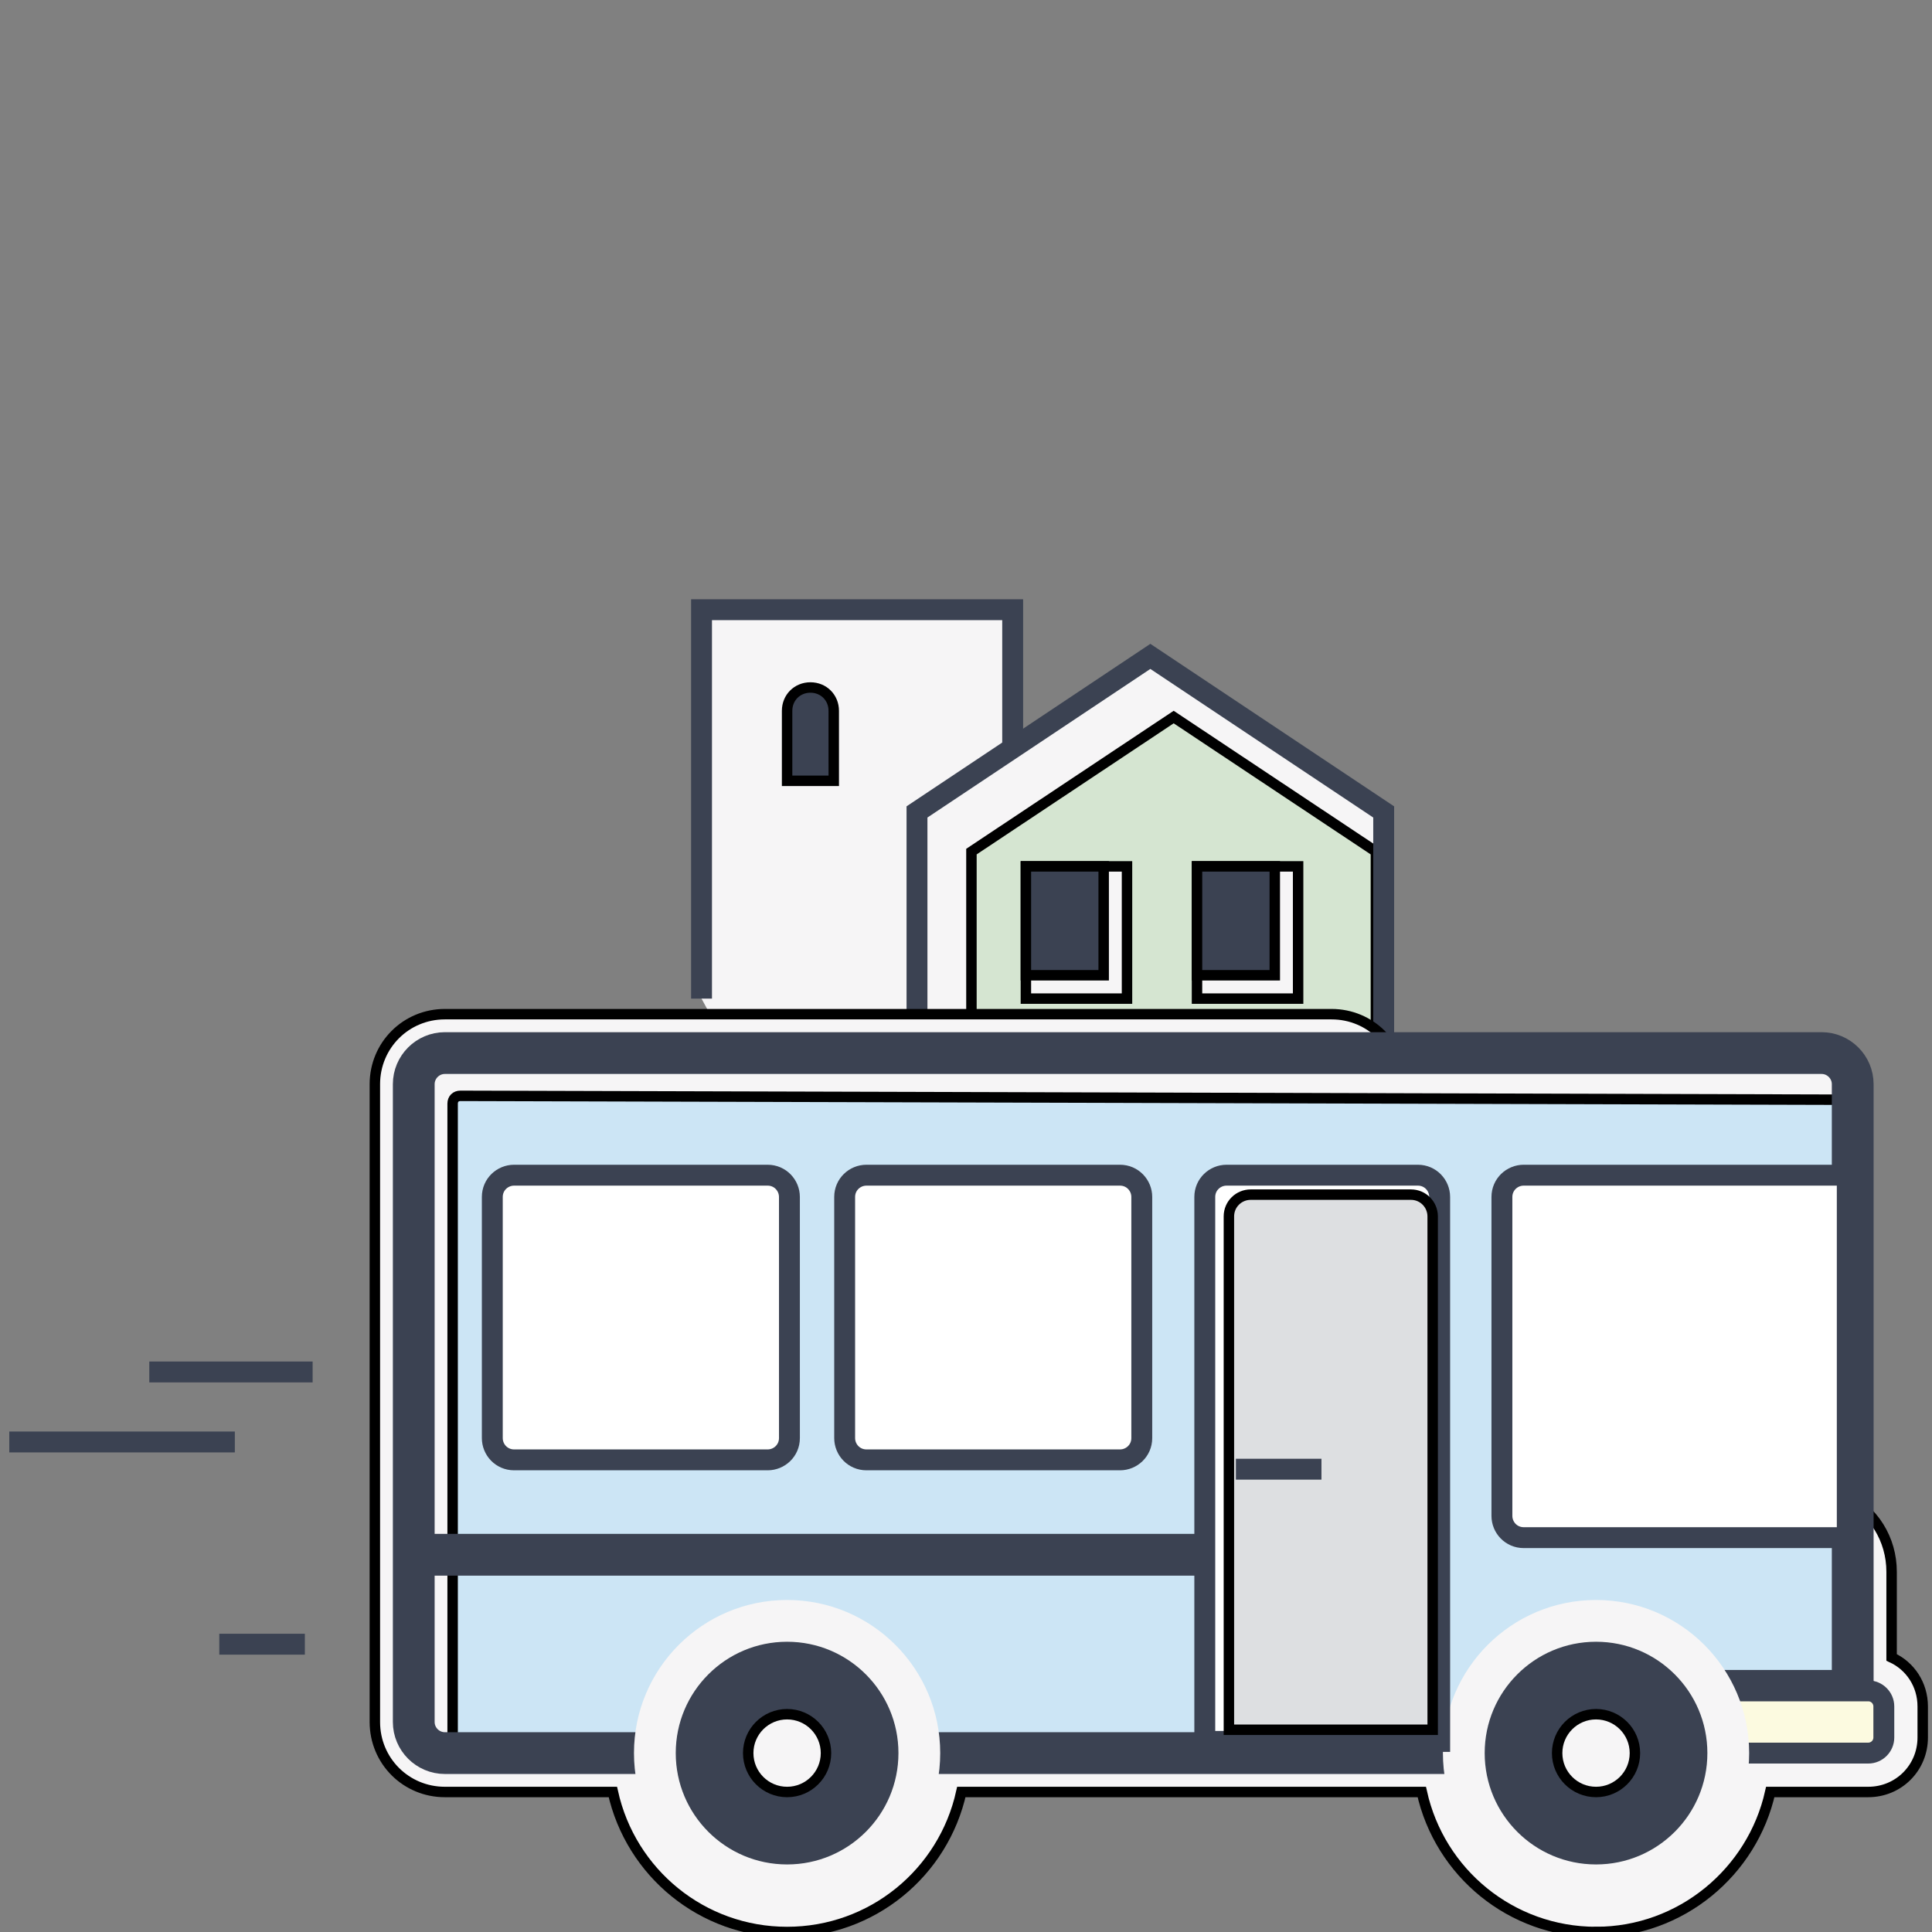 <?xml version="1.0" encoding="UTF-8" standalone="no"?>
<svg
   xmlns:dc="http://purl.org/dc/elements/1.1/"
   xmlns:cc="http://creativecommons.org/ns#"
   xmlns:rdf="http://www.w3.org/1999/02/22-rdf-syntax-ns#"
   xmlns:svg="http://www.w3.org/2000/svg"
   xmlns="http://www.w3.org/2000/svg"
   xmlns:sodipodi="http://sodipodi.sourceforge.net/DTD/sodipodi-0.dtd"
   xmlns:inkscape="http://www.inkscape.org/namespaces/inkscape"
   width="185"
   height="185"
   version="1.1"
   id="svg4077"
   sodipodi:docname="transport.svg"
   inkscape:version="0.92.3 (2405546, 2018-03-11)">
  <rect width="100%" height="100%" fill="#808080" stroke="none"/>
  <defs
     id="defs4081" />
  <sodipodi:namedview
     pagecolor="#ffffff"
     bordercolor="#666666"
     borderopacity="1"
     objecttolerance="10"
     gridtolerance="10"
     guidetolerance="10"
     inkscape:pageopacity="0"
     inkscape:pageshadow="2"
     inkscape:window-width="1536"
     inkscape:window-height="801"
     id="namedview4079"
     showgrid="false"
     inkscape:zoom="3.4535519"
     inkscape:cx="113.49368"
     inkscape:cy="105.58659"
     inkscape:window-x="-8"
     inkscape:window-y="-8"
     inkscape:window-maximized="1"
     inkscape:current-layer="svg4077" />
  <g
     id="g4075"
     transform="translate(-0.071,13.417)">
    <g
       id="svg_44">
      <g
         id="svg_1"
         stroke="null">
        <polyline
           stroke-miterlimit="10"
           points="67.247,82.206 67.247,44.966 97.04,44.966 97.04,137.322 "
           id="svg_2"
           style="fill:#f6f5f6;stroke:#3b4252;stroke-width:2;stroke-miterlimit:10" />
        <g
           id="svg_3"
           stroke="null">
          <polygon
             points="87.878,64.331 87.878,138.811 132.567,138.811 132.567,64.331 110.223,49.435 "
             id="svg_4"
             stroke="null"
             style="fill:#f6f5f6" />
          <polygon
             points="93.092,138.067 93.092,68.129 112.457,55.244 131.822,68.129 131.822,138.067 "
             id="svg_5"
             stroke="null"
             style="fill:#d5e5d1" />
          <g
             id="svg_6"
             stroke="null">
            <rect
               x="98.306"
               y="69.544"
               width="9.682"
               height="12.662"
               id="svg_7"
               stroke="null"
               style="fill:#f6f5f6" />
            <rect
               x="114.691"
               y="69.544"
               width="9.682"
               height="12.662"
               id="svg_8"
               stroke="null"
               style="fill:#f6f5f6" />
            <rect
               x="98.306"
               y="85.93"
               width="9.682"
               height="12.662"
               id="svg_9"
               stroke="null"
               style="fill:#f6f5f6" />
            <rect
               x="114.691"
               y="85.93"
               width="9.682"
               height="12.662"
               id="svg_10"
               stroke="null"
               style="fill:#f6f5f6" />
            <rect
               x="98.306"
               y="102.316"
               width="9.682"
               height="12.662"
               id="svg_11"
               stroke="null"
               style="fill:#f6f5f6" />
            <rect
               x="114.691"
               y="102.316"
               width="9.682"
               height="12.662"
               id="svg_12"
               stroke="null"
               style="fill:#f6f5f6" />
          </g>
          <g
             id="svg_13"
             stroke="null">
            <rect
               x="98.306"
               y="69.544"
               width="7.448"
               height="10.427"
               id="svg_14"
               stroke="null"
               style="fill:#3b4252" />
            <rect
               x="114.691"
               y="69.544"
               width="7.448"
               height="10.427"
               id="svg_15"
               stroke="null"
               style="fill:#3b4252" />
            <rect
               x="98.306"
               y="85.93"
               width="7.448"
               height="10.427"
               id="svg_16"
               stroke="null"
               style="fill:#3b4252" />
            <rect
               x="114.691"
               y="85.93"
               width="7.448"
               height="10.427"
               id="svg_17"
               stroke="null"
               style="fill:#3b4252" />
            <rect
               x="98.306"
               y="102.316"
               width="7.448"
               height="10.427"
               id="svg_18"
               stroke="null"
               style="fill:#585f65" />
            <rect
               x="114.691"
               y="102.316"
               width="7.448"
               height="10.427"
               id="svg_19"
               stroke="null"
               style="fill:#585f65" />
          </g>
          <polygon
             stroke-miterlimit="10"
             points="87.878,64.331 87.878,138.811 132.567,138.811 132.567,64.331 110.223,49.435 "
             id="svg_20"
             style="fill:none;stroke:#3b4252;stroke-width:2;stroke-miterlimit:10" />
        </g>
        <line
           stroke-miterlimit="10"
           x1="29.262"
           y1="144.025"
           x2="21.069"
           y2="144.025"
           id="svg_21"
           style="fill:none;stroke:#3b4252;stroke-width:2;stroke-miterlimit:10" />
        <path
           d="m 152.9,171.583 c -8.118,0 -14.971,-5.661 -16.684,-13.407 H 92.124 c -1.713,7.746 -8.565,13.407 -16.684,13.407 -8.118,0 -14.971,-5.661 -16.684,-13.407 H 42.669 c -3.724,0 -6.703,-2.979 -6.703,-6.703 V 90.399 c 0,-3.724 2.979,-6.703 6.703,-6.703 h 84.908 c 3.724,0 6.703,2.979 6.703,6.703 v 14.151 h 13.258 c 2.681,0 5.214,1.341 6.778,3.575 l 10.8,15.864 11.544,5.809 c 2.83,1.415 4.543,4.171 4.543,7.299 v 8.193 c 1.788,0.819 2.979,2.607 2.979,4.692 v 2.979 c 0,2.905 -2.309,5.214 -5.214,5.214 h -9.385 c -1.713,7.672 -8.565,13.407 -16.684,13.407 z"
           id="svg_22"
           stroke="null"
           inkscape:connector-curvature="0"
           style="fill:#f6f5f6" />
        <line
           stroke-miterlimit="10"
           x1="30.007"
           y1="117.957"
           x2="14.366"
           y2="117.957"
           id="svg_23"
           style="fill:none;stroke:#3b4252;stroke-width:2;stroke-miterlimit:10" />
        <line
           stroke-miterlimit="10"
           x1="22.559"
           y1="124.66"
           x2="0.959"
           y2="124.66"
           id="svg_24"
           style="fill:none;stroke:#3b4252;stroke-width:2;stroke-miterlimit:10" />
        <path
           d="M 176.734,88.165 H 42.669 c -1.639,0 -2.979,1.341 -2.979,2.979 v 60.329 c 0,1.639 1.341,2.979 2.979,2.979 H 150.666 v -5.958 h 26.813 v -11.396 c 0,-1.713 0.894,-48.934 -0.745,-48.934 z"
           id="svg_25"
           stroke="null"
           inkscape:connector-curvature="0"
           style="fill:#f6f5f6" />
        <path
           d="M 177.702,91.889 44.158,91.516 c -0.447,0 -0.745,0.298 -0.745,0.745 v 60.702 c 0,0.447 0.298,0.745 0.745,0.745 H 149.921 v -5.958 h 26.813 v -9.161 c 0,-0.894 1.341,-46.699 0.968,-46.699 z"
           id="svg_26"
           stroke="null"
           inkscape:connector-curvature="0"
           style="fill:#cce5f5" />
        <path
           stroke-miterlimit="10"
           d="M 130.556,147.004"
           id="svg_27"
           inkscape:connector-curvature="0"
           style="fill:none;stroke:#3b4252;stroke-width:2;stroke-miterlimit:10" />
        <path
           stroke-miterlimit="10"
           d="M 130.556,115.722"
           id="svg_28"
           inkscape:connector-curvature="0"
           style="fill:none;stroke:#3b4252;stroke-width:2;stroke-miterlimit:10" />
        <path
           stroke-miterlimit="10"
           d="m 177.479,90.399 c 0,-1.639 -1.341,-2.979 -2.979,-2.979 H 42.669 c -1.639,0 -2.979,1.341 -2.979,2.979 v 61.074 c 0,1.639 1.341,2.979 2.979,2.979 H 150.666 v -5.958 h 26.813 v -11.396 c 0,-1.713 0,-46.699 0,-46.699 z"
           id="svg_29"
           inkscape:connector-curvature="0"
           style="fill:none;stroke:#3b4252;stroke-width:4;stroke-miterlimit:10" />
        <path
           stroke-miterlimit="10"
           d="m 178.968,148.494 h -28.303 v 5.958 h 28.303 c 0.819,0 1.49,-0.67 1.49,-1.49 v -2.979 c 0,-0.819 -0.67,-1.49 -1.49,-1.49 z"
           id="svg_30"
           inkscape:connector-curvature="0"
           style="fill:#fcfae0;stroke:#3b4252;stroke-width:2;stroke-miterlimit:10" />
        <circle
           stroke-miterlimit="10"
           cx="152.9"
           cy="154.452"
           r="12.662"
           id="svg_31"
           style="fill:#3b4252;stroke:#f6f5f6;stroke-width:4;stroke-miterlimit:10" />
        <circle
           cx="152.9"
           cy="154.452"
           r="3.724"
           id="svg_32"
           stroke="null"
           style="fill:#f6f5f6" />
        <g
           id="svg_33"
           stroke="null">
          <circle
             stroke-miterlimit="10"
             cx="75.44"
             cy="154.452"
             r="12.662"
             id="svg_34"
             style="fill:#3b4252;stroke:#f6f5f6;stroke-width:4;stroke-miterlimit:10" />
          <circle
             cx="75.44"
             cy="154.452"
             r="3.724"
             id="svg_35"
             stroke="null"
             style="fill:#f6f5f6" />
        </g>
        <path
           d="m 79.909,61.351 h -4.469 v -6.703 c 0,-1.266 0.968,-2.234 2.234,-2.234 v 0 c 1.266,0 2.234,0.968 2.234,2.234 z"
           id="svg_36"
           stroke="null"
           inkscape:connector-curvature="0"
           style="fill:#3b4252" />
        <path
           stroke-miterlimit="10"
           d="m 75.664,124.288 c 0,1.192 -0.968,2.085 -2.085,2.085 H 49.297 c -1.192,0 -2.085,-0.968 -2.085,-2.085 v -23.089 c 0,-1.192 0.968,-2.085 2.085,-2.085 H 73.578 c 1.192,0 2.085,0.968 2.085,2.085 z"
           id="svg_37"
           inkscape:connector-curvature="0"
           style="fill:#ffffff;stroke:#3b4252;stroke-width:2;stroke-miterlimit:10" />
        <path
           stroke-miterlimit="10"
           d="m 109.403,124.288 c 0,1.192 -0.968,2.085 -2.085,2.085 H 83.037 c -1.192,0 -2.085,-0.968 -2.085,-2.085 v -23.089 c 0,-1.192 0.968,-2.085 2.085,-2.085 h 24.281 c 1.192,0 2.085,0.968 2.085,2.085 z"
           id="svg_38"
           inkscape:connector-curvature="0"
           style="fill:#ffffff;stroke:#3b4252;stroke-width:2;stroke-miterlimit:10" />
        <path
           stroke-miterlimit="10"
           d="m 137.929,153.335 h -22.493 v -52.136 c 0,-1.192 0.968,-2.085 2.085,-2.085 h 18.322 c 1.192,0 2.085,0.968 2.085,2.085 z"
           id="svg_39"
           inkscape:connector-curvature="0"
           style="fill:#ffffff;stroke:#3b4252;stroke-width:2;stroke-miterlimit:10" />
        <path
           d="m 137.259,152.218 h -19.514 v -49.157 c 0,-1.192 0.968,-2.085 2.085,-2.085 h 15.343 c 1.192,0 2.085,0.968 2.085,2.085 z"
           id="svg_40"
           stroke="null"
           inkscape:connector-curvature="0"
           style="fill:#dddfe1" />
        <path
           stroke-miterlimit="10"
           d="m 176.957,133.821 h -30.984 c -1.192,0 -2.085,-0.968 -2.085,-2.085 v -30.537 c 0,-1.192 0.968,-2.085 2.085,-2.085 h 30.984 z"
           id="svg_41"
           inkscape:connector-curvature="0"
           style="fill:#ffffff;stroke:#3b4252;stroke-width:2;stroke-miterlimit:10" />
        <line
           stroke-miterlimit="10"
           x1="126.608"
           y1="127.267"
           x2="118.415"
           y2="127.267"
           id="svg_42"
           style="fill:#ffffff;stroke:#3b4252;stroke-width:2;stroke-miterlimit:10" />
        <line
           stroke-miterlimit="10"
           x1="40.732"
           y1="135.46"
           x2="115.511"
           y2="135.46"
           id="svg_43"
           style="fill:none;stroke:#3b4252;stroke-width:4;stroke-miterlimit:10" />
      </g>
    </g>
  </g>
</svg>
